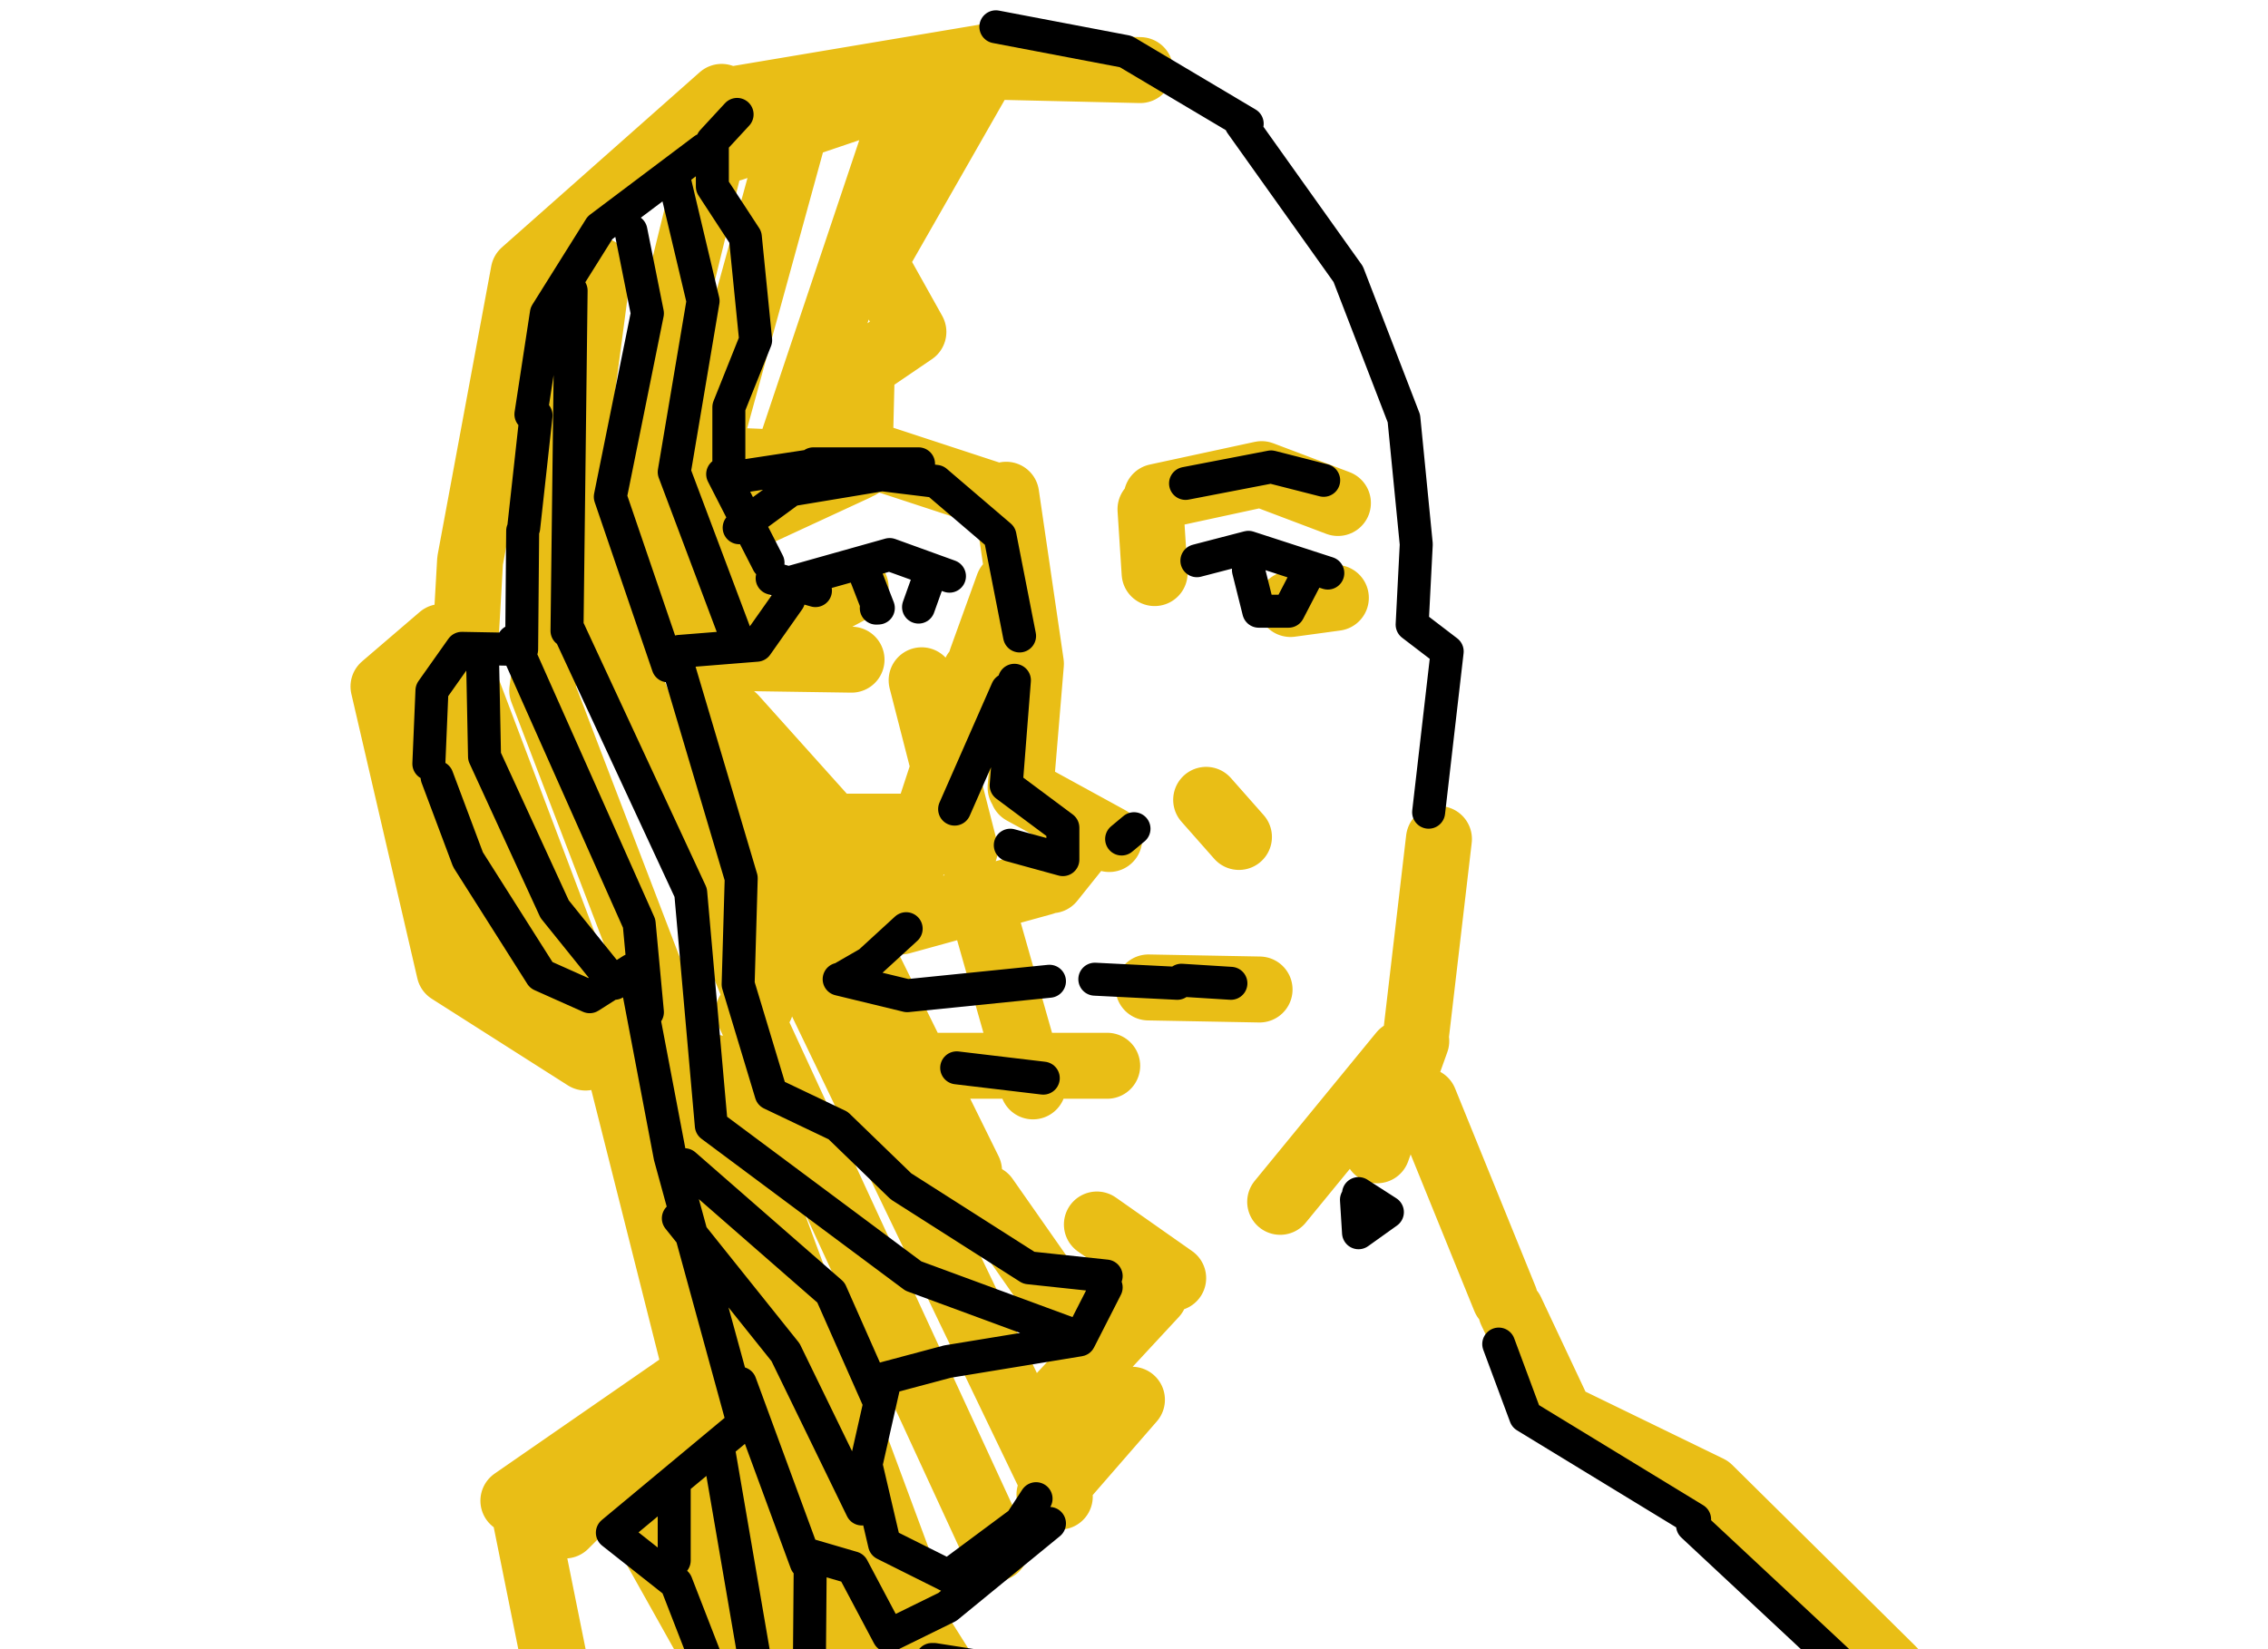<?xml version="1.0" encoding="utf-8"?>
<!-- Generator: Adobe Illustrator 16.0.3, SVG Export Plug-In . SVG Version: 6.00 Build 0)  -->
<!DOCTYPE svg PUBLIC "-//W3C//DTD SVG 1.0//EN" "http://www.w3.org/TR/2001/REC-SVG-20010904/DTD/svg10.dtd">
<svg version="1.0" xmlns="http://www.w3.org/2000/svg" xmlns:xlink="http://www.w3.org/1999/xlink" x="0px" y="0px" width="550px"
	 height="400px" viewBox="0 0 550 400" enable-background="new 0 0 550 400" xml:space="preserve">
<g id="Layer_3">
	<g>
		
			<path fill-rule="evenodd" clip-rule="evenodd" fill="none" stroke="#E9BE16" stroke-width="16" stroke-linecap="round" stroke-linejoin="round" stroke-miterlimit="3" d="
			M343.45,252.5l-9.5,26.5 M348.95,203.5l-5.5,47 M366.45,318l12,25.5l36,17.5l44.5,44 M345.45,267l19.5,48 M239.05,16.125l0.7-1.2
			l-3.375,1.15L239.05,16.125z M233.5,16l2.875,0.075L177.5,36 M240,14.5l-0.25,0.425L241,14.5 M276.5,17l-37.45-0.875L212,63.5
			l9.5,17L209,89l-0.5,20.5l32,10.5 M175.5,24.5l65.5-11 M208.5,113l-39.525-1.625L174,129l33.5-15.5 M168,108l0.975,3.375L160,111
			 M180,150l-6-21l-6.5,3 M217,222.5l11.925-36.35L223.5,165 M228.925,186.15L236.5,163 M179.5,157.5l28-15 M173,159.5l33.5,0.5
			 M312.95,146.5l11-1.5 M279,123.5l1,15.5 M244,120l6,41l-2.5,30 M280.5,120.5l25.45-5.5l18.5,7 M192.5,32.5l-19.5,71 M220,24.5
			l-27.5,82 M238,160l6.5-18 M107,154.5l-14,12l16,69l33,21 M175,23.5L127,66l-13,70l-1,17.5 M145,65.5l-13.5,102L170,268 M261,206
			l-6,7.5 M238,219.5l11.075,39H268.5 M249.075,258.5l1.425,5 M278.5,239.5l26.95,0.5 M156,116l28.6,84.5h17.175L178,174
			 M178.5,200.5h6.1l3.9,11.5 M198.5,210l36.5,74 M220.5,200.5h-18.725L213,213 M177,323l2.05,3.25l3.95-2.75 M146,242l23,91.2
			l10.05-6.95l13.725,21.8L171,275 M169,333.2l5.5,21.8 M280,314l-25.5,27.5 M257,363l-1.05-2.175l-1.45,1.675 M274.5,339.5
			l-18.55,21.325 M266,297l18.5,13 M186.5,216.5l69.45,144.325 M239,290.5l21,30 M173.5,259l48,129.5 M181.5,245.5l60,130
			 M224,258.5h25.075 M253,214l-34.5,9.5 M292.5,194l7.95,9 M124.5,364l44.5-30.8 M164.5,342.5L137,370 M234,206l-5.075-19.85
			 M142.5,140.5l42,103.5 M106,178.5l21.5,60.5 M111,161l29.5,78 M172,40l-25,102 M248,192l21,11.5 M339.95,255.5l-29.5,36 M127,366
			l13,64.5 M183.5,356l4.5,59.5 M171,359l18,62 M157.5,373l32.5,58 M192.775,348.05L239,421.5 M192.775,348.05L209,402.5"/>
		
			<line fill-rule="evenodd" clip-rule="evenodd" fill="none" stroke="#000000" stroke-width="8" stroke-linecap="round" stroke-linejoin="round" stroke-miterlimit="3" x1="222.75" y1="147.25" x2="225.25" y2="140.25"/>
	</g>
</g>
<g id="Layer_2">
	
		<path fill-rule="evenodd" clip-rule="evenodd" fill="none" stroke="#000000" stroke-width="8" stroke-linecap="round" stroke-linejoin="round" stroke-miterlimit="3" d="
		M300.95,30l26,36.5l13.5,35l3,30.5l-1,19.5l8.5,6.5l-4.5,39 M328.95,291l0.5,8l7-5l-7-4.5 M363.45,326l6.5,17.5l41,25 M241.5,6.5
		l31.5,6L302.45,30 M178.75,27.75l-6,6.5v11l8,12.25l2.5,25l-6.5,16.25v14.75 M163.5,43.5l7,29.5l-7,41.5l15.925,42.325l4.075-0.325
		l7.75-11 M210,139.75l3,7.725l-0.5,0.025 M191.75,141.25l24-6.75l14.5,5.25 M176.75,116l19.75-3l17.4,2.15l2.35-0.4 M213.9,115.15
		l13.1,1.6L242.5,130l4.75,24.25 M189.25,119.25l2.5-0.425l6.25-4.575 M179.25,128l1.925-1.425L175.25,115 M187.25,140.25l10.5,3
		 M213.9,115.15l-22.15,3.675l-10.575,7.75l5.075,9.925 M164.75,158l14.675-1.175 M197.25,112.5h25.5 M316.5,140.5l-4.025,7.75
		h-7.225l-2.5-10 M287.5,117.25l20.75-4L321,116.5 M290.25,136l12.5-3.25L322,139 M245,205l12.75,3.5v-7.75L244,190.5l2-25.5
		 M244.25,167.25l-12.75,29 M153,56l4,20l-9,44.5l14,41 M128.75,100.5L132.5,76l13-20.75l25.25-19 M127,128l3-27.25 M117,158.5
		l0.5,25l17,37l14.2,17.625l4.55-2.875 M104,185.25l0.75-17.75l7.25-10.25l13.4,0.25l-0.9-2 M125.4,157.5h0.35 M126.5,157.5
		l0.25-28.75 M138.5,70.5l-1,82.5 M148.7,238.125l0.3,0.375 M148.7,238.125l-5.7,3.625l-11.75-5.25l-17.75-28l-7.5-20 M125.4,157.5
		L155,224l2,21.5 M286.5,237.75l12,0.75 M272,203.5l3-2.5 M265.5,237.5l20,1 M219.75,225.25l-9,8.25l-6.5,3.75 M203.5,237.5l16.5,4
		l34.5-3.5 M164,160l15.75,53L179,238.75l8,26.5l16.25,7.75l15.25,14.75l31,19.75l18.75,2 M138,153l29.5,63.5l5,56.5l49,36.5l38,14
		 M268.25,312.25l-6.5,12.75l-32,5.25l-15,4l-4.75,21l4.5,19.25l15.5,7.75l17.5-13l3.75-5.75 M154.75,239.75l7.75,40.75l5.2,19
		l22.8,28.5l18.5,38 M179.75,343.5l-12.05-44l-3.2-4 M163.5,360v18.5 M179.5,335.5l16,43.5 M166,282.5l35.5,31l11.5,26 M254.5,369.5
		l-24.75,20.25l-14.25,7l-8.75-16.5l-10.25-3l-0.25,30.25L194,419.25l-16.5-0.5L164,384l-15.5-12.25l31.25-26 M232,259l21,2.5
		 M245,411.5l9.5-0.5 M253,416h22.5 M226.5,402.5l44.5,7l50.95,10L254,422 M226,402.5l27,19 M410.45,370l45,42 M174.5,353l11,64"/>
</g>
</svg>
